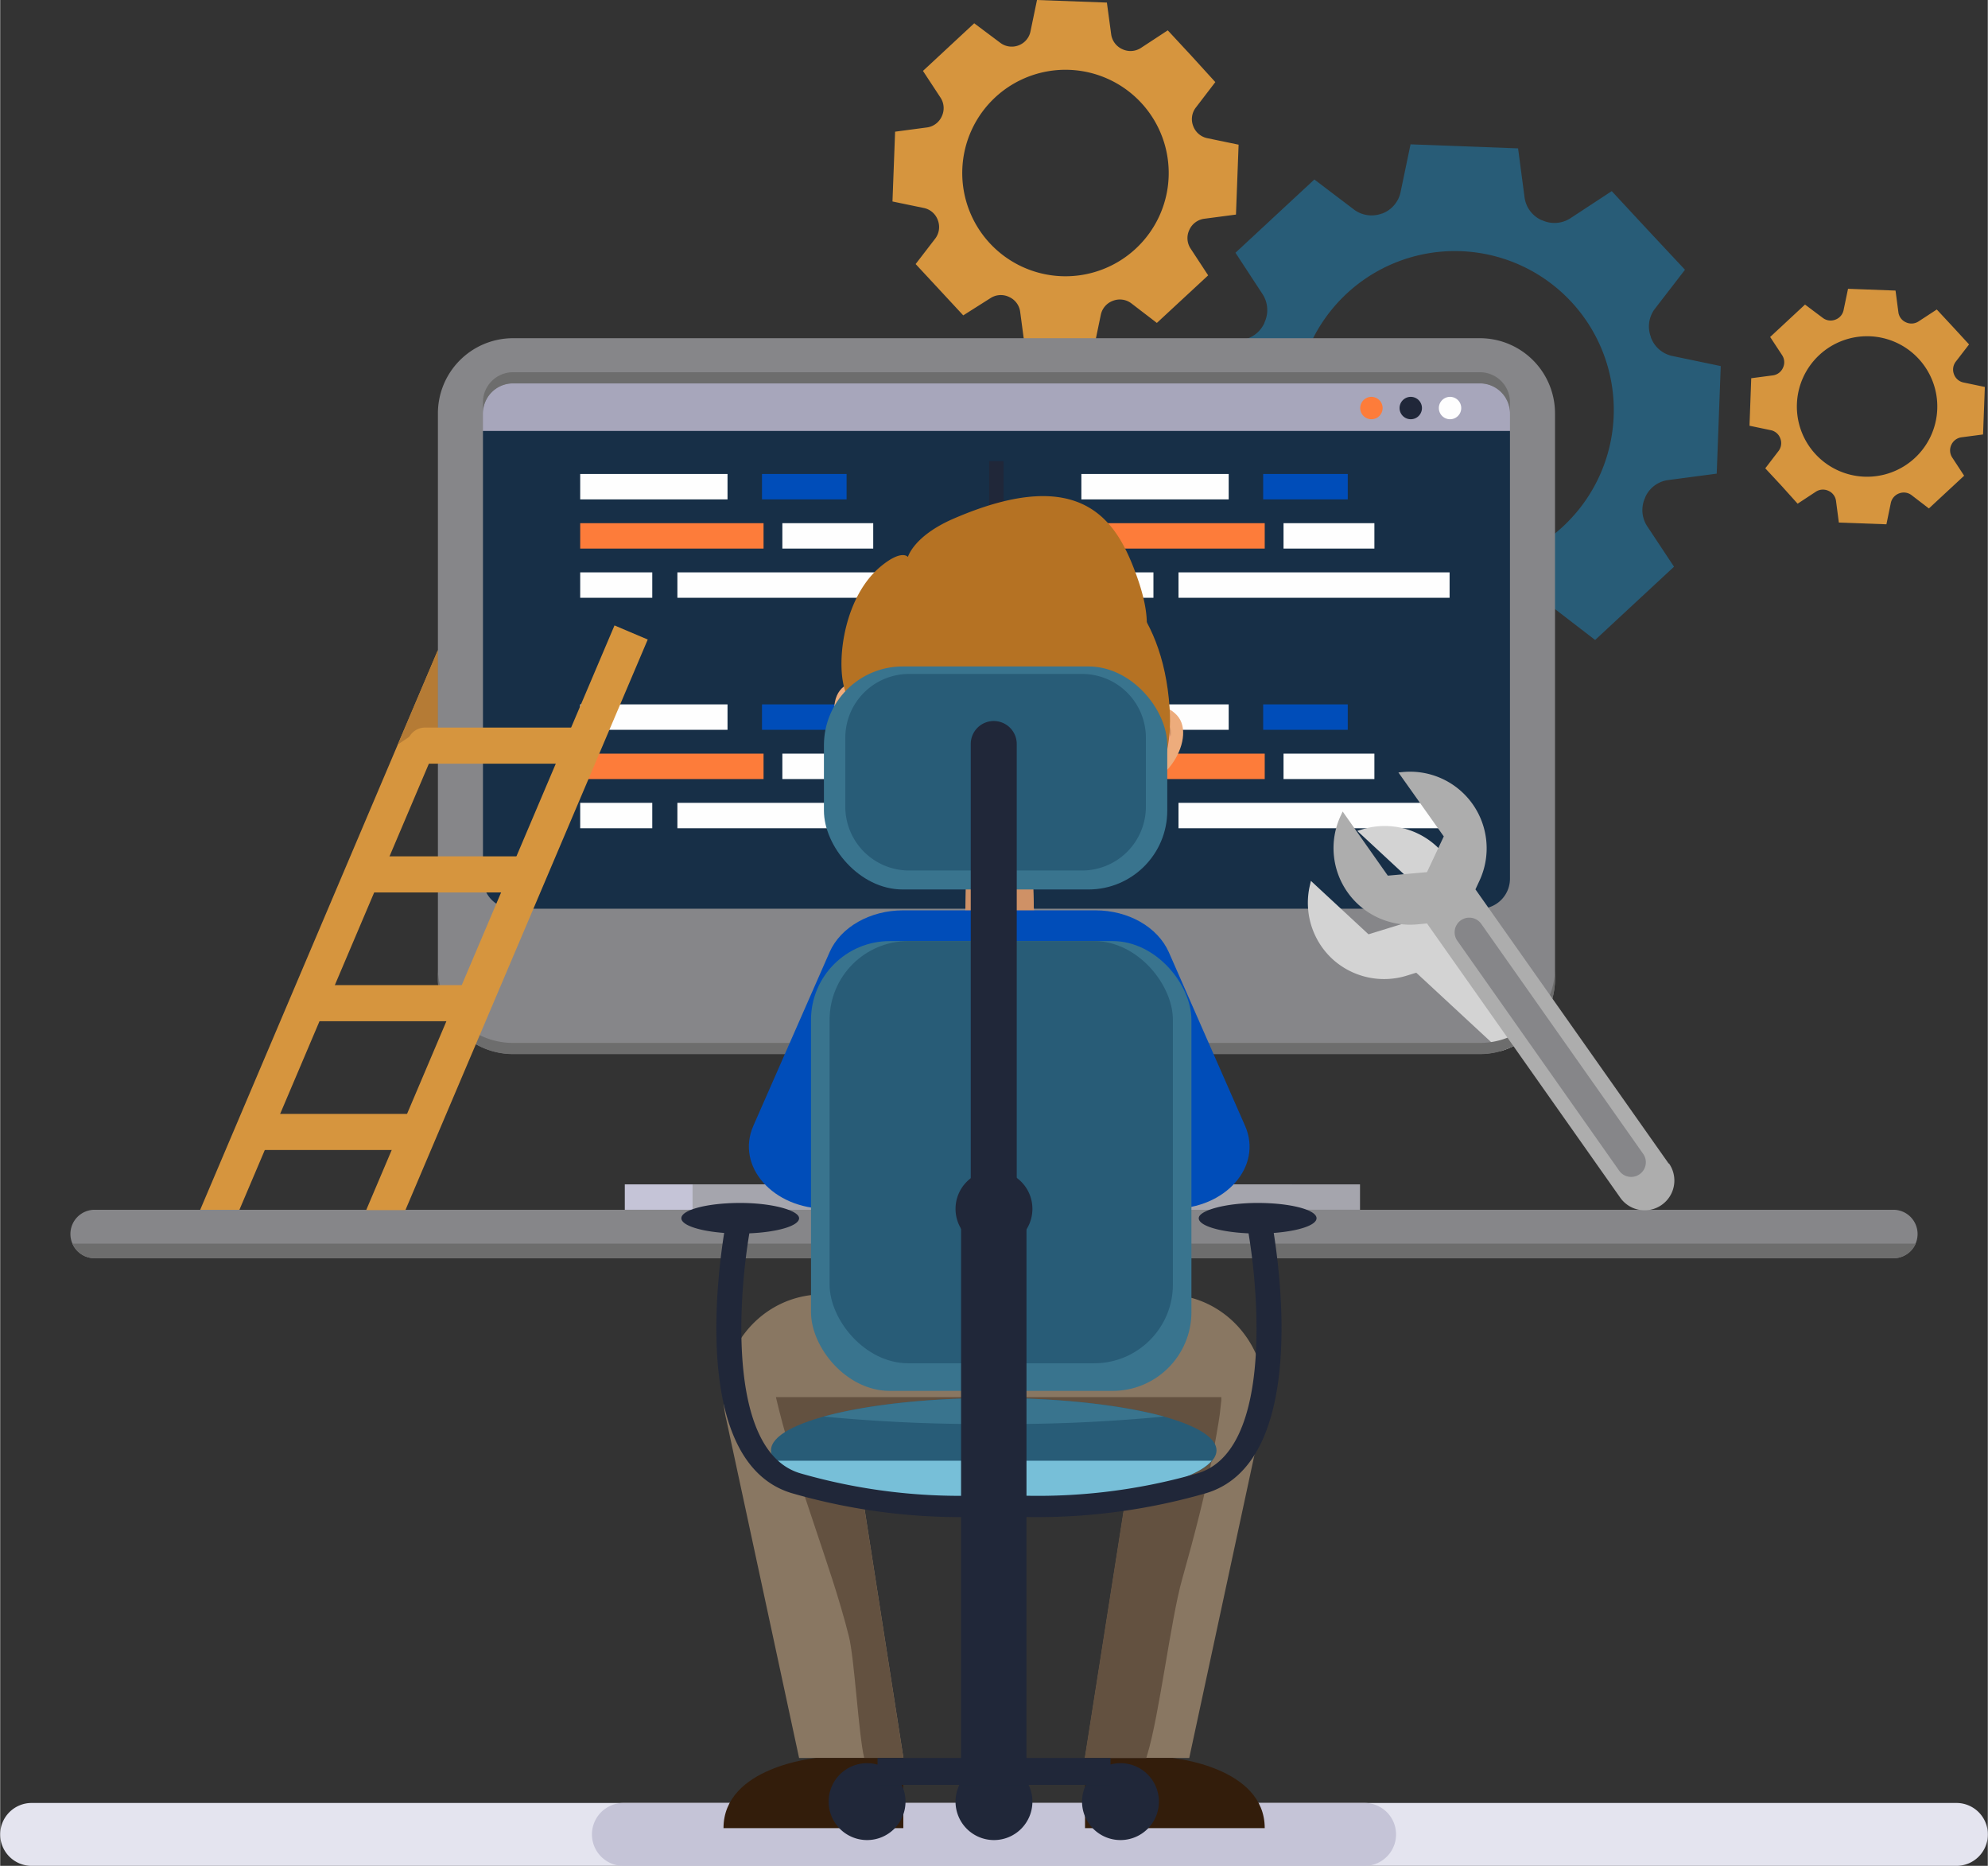 <svg xmlns="http://www.w3.org/2000/svg" width="600" height="563" viewBox="0 0 355.23 333.39">
    <rect x="0" y="0" width="355.23" height="333.39" fill="#333333" stroke="none"/>
    <defs>
        <style>
        .cls-1{isolation:isolate;}
        .cls-2{fill:#d6953e;}
        .cls-3{fill:#b57b35;}
        .cls-4{fill:#285c77;}
        .cls-5{fill:#868689;}
        .cls-6{fill:#6d6d6d;}
        .cls-7{fill:#c5c4d7;}
        .cls-8{fill:#a5a5ad;}
        .cls-9{fill:#172f47;}
        .cls-10{fill:#202739;}
        .cls-11{fill:#a7a6bb;}
        .cls-12{fill:#fefefe;}
        .cls-13{fill:#fd7c3a;}
        .cls-14{fill:#004db9;}
        .cls-15{fill:#d3d3d3;}
        .cls-15,
        .cls-26{mix-blend-mode:multiply;}
        .cls-16{fill:#adadad;}
        .cls-17{fill:#e4e4ef;}
        .cls-18{fill:#897762;}
        .cls-19{fill:#331d0b;}
        .cls-20{fill:#635140;}
        .cls-21{fill:#edac7c;}
        .cls-22{fill:#f7a588;}
        .cls-23{fill:#cf9166;}
        .cls-24{fill:#b57223;}
        .cls-25{fill:#39748e;}
        .cls-26{fill:#77bfd8;}
      </style>
    </defs>
    <title>chair</title>
    <g class="cls-1">
        <g id="Layer_2" data-name="Layer 2">
            <g id="OBJECTS">
                <polygon class="cls-2" points="42.73 216.22 78.23 132.65 78.23 116.15 35.72 216.22 42.73 216.22" />
                <polygon class="cls-3" points="73.13 131.64 78.23 132.65 78.23 116.15 72.11 130.54 71.05 133.04 73.13 131.64" />
                <path class="cls-4" d="M234.87,32.07l-14.1,13.09,4.85,7.41a5.21,5.21,0,0,1,.33,5.06l0,.06a5.24,5.24,0,0,1-4.05,3.05l-8.79,1.16-.71,19.22,8.67,1.81a5.25,5.25,0,0,1,3.82,3.34l0,.06a5.23,5.23,0,0,1-.71,5l-5.39,7,6.54,7.05,6.55,7,7.41-4.85a5.21,5.21,0,0,1,5.06-.34l.05,0a5.23,5.23,0,0,1,3.06,4.05l1.15,8.78,19.23.72,1.8-8.67a5.24,5.24,0,0,1,3.35-3.82l.06,0a5.23,5.23,0,0,1,5,.71l7,5.39,14.1-13.09L294.34,94A5.24,5.24,0,0,1,294,88.9l0-.05a5.23,5.23,0,0,1,4-3.06l8.78-1.16.72-19.22-8.68-1.81a5.21,5.21,0,0,1-3.81-3.34l0-.06a5.22,5.22,0,0,1,.7-5l5.4-7-6.55-7-6.54-7.05-7.41,4.86a5.24,5.24,0,0,1-5.06.33l-.06,0a5.22,5.22,0,0,1-3.05-4.05l-1.16-8.78-19.22-.72-1.81,8.67A5.22,5.22,0,0,1,247,38.15l-.05,0a5.25,5.25,0,0,1-5-.71ZM280.8,53.94a28.4,28.4,0,1,1-40.14-1.49A28.4,28.4,0,0,1,280.8,53.94Z" />
                <path class="cls-2" d="M322.56,54.42l-6.23,5.79,2.15,3.27a2.29,2.29,0,0,1,.14,2.24v0a2.3,2.3,0,0,1-1.79,1.35l-3.88.51-.31,8.49,3.83.8a2.29,2.29,0,0,1,1.68,1.48v0a2.3,2.3,0,0,1-.31,2.22l-2.38,3.11,2.89,3.11L321.24,90l3.27-2.15a2.32,2.32,0,0,1,2.24-.15l0,0a2.28,2.28,0,0,1,1.35,1.79l.51,3.88,8.5.31.79-3.83a2.34,2.34,0,0,1,1.48-1.69h0a2.3,2.3,0,0,1,2.22.31l3.1,2.38L351,85l-2.14-3.27a2.32,2.32,0,0,1-.15-2.24v0a2.34,2.34,0,0,1,1.79-1.35l3.88-.51.32-8.49-3.83-.8a2.3,2.3,0,0,1-1.69-1.48v0a2.32,2.32,0,0,1,.31-2.22l2.39-3.1L349,58.41l-2.89-3.11-3.27,2.14a2.32,2.32,0,0,1-2.24.15h0a2.29,2.29,0,0,1-1.35-1.79l-.51-3.88-8.49-.32-.8,3.83a2.3,2.3,0,0,1-1.48,1.69h0a2.32,2.32,0,0,1-2.22-.31Zm20.29,9.67a12.55,12.55,0,1,1-17.73-.66A12.54,12.54,0,0,1,342.85,64.09Z" />
                <path class="cls-2" d="M174.08,4.16l-9.16,8.51,3.16,4.81a3.41,3.41,0,0,1,.21,3.29v0a3.39,3.39,0,0,1-2.64,2l-5.71.76L159.47,36l5.64,1.17a3.37,3.37,0,0,1,2.47,2.18l0,0a3.42,3.42,0,0,1-.46,3.27l-3.51,4.56,4.26,4.59,4.25,4.58L177,53.26a3.39,3.39,0,0,1,3.29-.21h0a3.39,3.39,0,0,1,2,2.64l.76,5.7,12.49.47,1.17-5.64a3.4,3.4,0,0,1,2.18-2.48h0a3.4,3.4,0,0,1,3.27.46l4.56,3.5,9.17-8.5-3.16-4.82a3.38,3.38,0,0,1-.21-3.29v0a3.42,3.42,0,0,1,2.64-2l5.7-.75.47-12.49-5.64-1.17a3.42,3.42,0,0,1-2.48-2.18v0a3.38,3.38,0,0,1,.46-3.26l3.5-4.57L212.92,10l-4.25-4.58-4.82,3.16a3.41,3.41,0,0,1-3.29.21h0a3.42,3.42,0,0,1-2-2.64L197.79.46,185.3,0l-1.17,5.64A3.38,3.38,0,0,1,182,8.11l0,0a3.4,3.4,0,0,1-3.26-.46Zm29.85,14.22a18.45,18.45,0,1,1-26.08-1A18.46,18.46,0,0,1,203.93,18.38Z" />
                <path id="_Path_" data-name="&lt;Path&gt;" class="cls-5" d="M16.88,224.82H338.35a4.33,4.33,0,0,0,4.33-4.33h0a4.33,4.33,0,0,0-4.33-4.33H16.88a4.33,4.33,0,0,0-4.33,4.33h0A4.33,4.33,0,0,0,16.88,224.82Z" />
                <path class="cls-6" d="M12.91,222.21a4.32,4.32,0,0,0,4,2.61H338.35a4.32,4.32,0,0,0,4-2.61Z" />
                <rect id="_Rectangle_" data-name="&lt;Rectangle&gt;" class="cls-7" x="111.63" y="211.62" width="119.29" height="4.54" transform="translate(342.55 427.78) rotate(180)" />
                <rect id="_Rectangle_2" data-name="&lt;Rectangle&gt;" class="cls-8" x="123.74" y="211.62" width="119.29" height="4.54" transform="translate(366.77 427.78) rotate(180)" />
                <rect id="_Rectangle_3" data-name="&lt;Rectangle&gt;" class="cls-9" x="82.25" y="64.46" width="191.61" height="119.84" rx="7" ry="7" />
                <rect class="cls-10" x="176.74" y="82.4" width="2.58" height="83.79" />
                <path class="cls-11" d="M273.86,77V70.91a6.46,6.46,0,0,0-6.46-6.45H88.71a6.46,6.46,0,0,0-6.46,6.45V77Z" />
                <rect class="cls-12" x="193.23" y="125.86" width="26.33" height="4.54" />
                <rect class="cls-13" x="193.23" y="134.66" width="32.77" height="4.54" />
                <rect class="cls-12" x="229.36" y="134.66" width="16.24" height="4.54" />
                <rect class="cls-12" x="193.23" y="143.45" width="12.88" height="4.54" />
                <rect class="cls-12" x="210.59" y="143.45" width="48.45" height="4.54" />
                <rect class="cls-14" x="225.72" y="125.86" width="15.12" height="4.54" />
                <rect class="cls-12" x="193.23" y="84.69" width="26.33" height="4.54" />
                <rect class="cls-13" x="193.23" y="93.48" width="32.77" height="4.54" />
                <rect class="cls-12" x="229.36" y="93.48" width="16.24" height="4.54" />
                <rect class="cls-12" x="193.23" y="102.27" width="12.88" height="4.54" />
                <rect class="cls-12" x="210.59" y="102.27" width="48.45" height="4.54" />
                <rect class="cls-14" x="225.72" y="84.69" width="15.12" height="4.54" />
                <rect class="cls-12" x="103.66" y="125.86" width="26.33" height="4.54" />
                <rect class="cls-13" x="103.66" y="134.66" width="32.77" height="4.54" />
                <rect class="cls-12" x="139.79" y="134.66" width="16.24" height="4.54" />
                <rect class="cls-12" x="103.66" y="143.45" width="12.88" height="4.54" />
                <rect class="cls-12" x="121.03" y="143.45" width="48.45" height="4.54" />
                <rect class="cls-14" x="136.15" y="125.86" width="15.12" height="4.54" />
                <rect class="cls-12" x="103.66" y="84.69" width="26.33" height="4.54" />
                <rect class="cls-13" x="103.66" y="93.48" width="32.77" height="4.54" />
                <rect class="cls-12" x="139.79" y="93.48" width="16.24" height="4.54" />
                <rect class="cls-12" x="103.66" y="102.27" width="12.88" height="4.54" />
                <rect class="cls-12" x="121.03" y="102.27" width="48.45" height="4.54" />
                <rect class="cls-14" x="136.15" y="84.69" width="15.12" height="4.54" />
                <g id="_Group_" data-name="&lt;Group&gt;">
                    <path class="cls-5" d="M264.46,188.32H91.65A13.43,13.43,0,0,1,78.23,174.9V73.85A13.43,13.43,0,0,1,91.65,60.43H264.46a13.43,13.43,0,0,1,13.42,13.42V174.9A13.43,13.43,0,0,1,264.46,188.32ZM91.65,68.48a5.37,5.37,0,0,0-5.37,5.37V157a5.37,5.37,0,0,0,5.37,5.37H264.46a5.37,5.37,0,0,0,5.37-5.37V73.85a5.37,5.37,0,0,0-5.37-5.37Z" />
                </g>
                <path class="cls-15" d="M260.32,166l.39-1.71a13.72,13.72,0,0,0-4-13.08h0a13.67,13.67,0,0,0-13.34-3l-.83.25,10.29,9.55-1.56,6.86-6.72,2.07-10.3-9.55-.19.85a13.68,13.68,0,0,0,4,13.08h0a13.69,13.69,0,0,0,13.34,3l1.68-.52,15.11,14a13.42,13.42,0,0,0,8.25-6.86Z" />
                <path class="cls-6" d="M264.46,66.51H91.65a5.37,5.37,0,0,0-5.37,5.37v2a5.37,5.37,0,0,1,5.37-5.37H264.46a5.37,5.37,0,0,1,5.37,5.37v-2A5.37,5.37,0,0,0,264.46,66.51Z" />
                <path class="cls-6" d="M264.46,186.35H91.65a13.43,13.43,0,0,1-13.42-13.42v2a13.43,13.43,0,0,0,13.42,13.42H264.46a13.43,13.43,0,0,0,13.42-13.42v-2A13.43,13.43,0,0,1,264.46,186.35Z" />
                <path class="cls-12" d="M261.12,72.91a2,2,0,1,1-2-2A2,2,0,0,1,261.12,72.91Z" />
                <path class="cls-10" d="M254.1,72.91a2,2,0,1,1-2-2A2,2,0,0,1,254.1,72.91Z" />
                <path class="cls-13" d="M247.07,72.91a2,2,0,1,1-2-2A2,2,0,0,1,247.07,72.91Z" />
                <polygon class="cls-2" points="72.42 216.22 115.73 114.27 109.79 111.75 65.41 216.22 72.42 216.22" />
                <path class="cls-2" d="M72.71,133.23h0A3.23,3.23,0,0,1,75.94,130H103.6v6.45H75.94A3.23,3.23,0,0,1,72.71,133.23Z" />
                <rect class="cls-2" x="76.15" y="140.86" width="6.45" height="30.77" transform="translate(235.62 76.86) rotate(90)" />
                <rect class="cls-2" x="66.59" y="163.52" width="6.45" height="31.46" transform="translate(249.06 109.43) rotate(90)" />
                <rect class="cls-2" x="56.79" y="186.99" width="6.45" height="30.54" transform="translate(262.27 142.24) rotate(90)" />
                <path class="cls-16" d="M298.2,207.91l-34.54-49,.74-1.59a13.69,13.69,0,0,0-13.65-19.38l-.86.08L258,149.45l-3,6.38-7,.63L239.93,145l-.37.79a13.69,13.69,0,0,0,13.65,19.38L255,165l34.54,49a5.32,5.32,0,0,0,8.7-6.13Z" />
                <path class="cls-5" d="M293,209.81h0a2.62,2.62,0,0,1-3.65-.63l-28.93-41.09a2.62,2.62,0,0,1,.63-3.65h0a2.62,2.62,0,0,1,3.65.64l28.93,41.08A2.61,2.61,0,0,1,293,209.81Z" />
                <path class="cls-17" d="M349.61,333.39H5.62A5.62,5.62,0,0,1,0,327.77H0a5.62,5.62,0,0,1,5.62-5.62h344a5.62,5.62,0,0,1,5.62,5.62h0A5.62,5.62,0,0,1,349.61,333.39Z" />
                <path class="cls-7" d="M243.85,333.39H111.38a5.62,5.62,0,0,1-5.62-5.62h0a5.62,5.62,0,0,1,5.62-5.62H243.85a5.62,5.62,0,0,1,5.62,5.62h0A5.62,5.62,0,0,1,243.85,333.39Z" />
                <path class="cls-18" d="M176.74,231.28h31.72a14.89,14.89,0,0,1,1.61.09c10.79,1.12,18,11.77,15.44,22.32l-13,60.42H193.88l9-57.31H176.74Z" />
                <path class="cls-19" d="M193.88,314.11h15.57S226,315.68,226,326.65H193.88Z" />
                <path class="cls-18" d="M178.55,231.28H146.83a14.89,14.89,0,0,0-1.61.09c-10.79,1.12-18,11.77-15.44,22.32l13,60.42h18.65l-8.95-57.31h26.09Z" />
                <path class="cls-20" d="M204.83,314.11c.06-.21.13-.41.19-.62,2.16-7.11,4.19-24.13,6.21-31.28,2.16-7.66,4.18-15.37,5.67-23.18.3-1.61.56-3.22.84-4.83.11-.72.18-1.2.22-1.44.1-.84.2-1.68.28-2.51,0-.21,0-.41,0-.61H176.74v7.16h26.09l-9,57.31Z" />
                <path class="cls-20" d="M178.55,249.64H138.64c.19.81.39,1.63.59,2.44,1.76,6.9,4,13.66,6.27,20.41,2.19,6.58,4.49,13.16,6.18,19.89,1,3.95,1.75,17.8,2.74,21.73h7l-8.95-57.31h26.09Z" />
                <g id="_Group_2" data-name="&lt;Group&gt;">
                    <g id="_Group_3" data-name="&lt;Group&gt;">
                        <g id="_Group_4" data-name="&lt;Group&gt;">
                            <g id="_Group_5" data-name="&lt;Group&gt;">
                                <path id="_Path_2" data-name="&lt;Path&gt;" class="cls-21" d="M159.31,125.5s-4-6.26-8.52-2.84.28,15.8,8.55,13.81Z" />
                                <path id="_Path_3" data-name="&lt;Path&gt;" class="cls-22" d="M159.32,129.66l0,5.64c-7,.57-10.06-9.45-6.74-10.47C155.27,124,158.14,127.69,159.32,129.66Z" />
                                <path id="_Path_4" data-name="&lt;Path&gt;" class="cls-23" d="M151.29,126.71a.64.64,0,0,0,0-.12l.14-.32a2.33,2.33,0,0,1,.72-.91,1.4,1.4,0,0,1,.3-.15l.17,0h0s0,0,0,0h.05l.11,0a.75.75,0,0,1,.2,0h.2l.2,0,.21,0a4.72,4.72,0,0,1,1.69.74c.27.18.53.38.79.59s.5.43.73.65c.47.44.89.87,1.25,1.25l1.2,1.29s0-.17-.17-.46a8.47,8.47,0,0,0-.59-1.15,8,8,0,0,0-.47-.73c-.18-.25-.38-.52-.6-.77a8.07,8.07,0,0,0-1.61-1.45,5.1,5.1,0,0,0-1-.53,4,4,0,0,0-1.12-.26h-.28l-.28,0a1.51,1.51,0,0,0-.28,0l-.24.06-.11,0-.07,0-.06,0-.24.12a1.9,1.9,0,0,0-.37.31,1.87,1.87,0,0,0-.41.69,2.43,2.43,0,0,0-.12.57,2.47,2.47,0,0,0,0,.37Z" />
                            </g>
                            <g id="_Group_6" data-name="&lt;Group&gt;">
                                <path id="_Path_5" data-name="&lt;Path&gt;" class="cls-21" d="M201.43,129.14s5-5.49,8.88-1.34-3,15.52-10.79,12.14Z" />
                                <path id="_Path_6" data-name="&lt;Path&gt;" class="cls-22" d="M200.71,133.23l-1,5.56c6.83,1.77,11.52-7.58,8.43-9.16C205.67,128.35,202.21,131.49,200.71,133.23Z" />
                                <path id="_Path_7" data-name="&lt;Path&gt;" class="cls-23" d="M209.13,131.71l0-.13a3,3,0,0,0-.08-.34,2.29,2.29,0,0,0-.55-1,1.46,1.46,0,0,0-.27-.2l-.15-.07-.05,0h0l-.11,0-.19-.06-.2,0a1.2,1.2,0,0,0-.2,0h-.21a4.66,4.66,0,0,0-1.79.44c-.3.13-.59.29-.88.45l-.84.51c-.53.35-1,.71-1.44,1l-1.4,1.06a4.71,4.71,0,0,1,.25-.42,8.65,8.65,0,0,1,.77-1c.18-.2.37-.42.59-.63s.46-.44.72-.66a8.21,8.21,0,0,1,1.84-1.15A5.55,5.55,0,0,1,206,129a3.63,3.63,0,0,1,1.14-.06l.28.05a1.31,1.31,0,0,1,.27.06l.27.1a1.23,1.23,0,0,1,.23.11l.1,0,.06,0,.06,0c.08,0,.14.11.21.16a2.73,2.73,0,0,1,.32.37,1.93,1.93,0,0,1,.28.75,2.35,2.35,0,0,1,0,.58c0,.16,0,.28-.05.37Z" />
                            </g>
                            <path id="_Path_8" data-name="&lt;Path&gt;" class="cls-21" d="M172.81,145.47l11.44,0s.48,17.92.52,17.92-.84,3.57-5.91,3.66-6.34-3.64-6.34-3.64S172.81,145.47,172.81,145.47Z" />
                            <path id="_Path_9" data-name="&lt;Path&gt;" class="cls-23" d="M172.81,145.47l11.44,0s.48,17.92.52,17.92-.84,3.57-5.91,3.66-6.34-3.64-6.34-3.64S172.81,145.47,172.81,145.47Z" />
                            <path id="_Path_10" data-name="&lt;Path&gt;" class="cls-23" d="M173.49,148.28l11.41,1s-.06,2.29-.09,4.24c0,.28-3.33.5-3.69.52a20.37,20.37,0,0,1-8.2-1.32C173.18,150.73,173.49,148.28,173.49,148.28Z" />
                            <path id="_Path_11" data-name="&lt;Path&gt;" class="cls-23" d="M156.92,120.2c1-7.89,5-15.08,13.1-17.48a33.08,33.08,0,0,1,12.77-.82c4.2.43,8.66,1.09,12.49,3,6.84,3.34,5.5,6.92,5.59,14.22,0,.71,4.47,4.59,4.43,5.3-.08,1.64-.09,3.26-.3,4.89a37.83,37.83,0,0,1-2.86,10.7,24.16,24.16,0,0,1-8.38,10.41,24.35,24.35,0,0,1-19.33,3.24A25.84,25.84,0,0,1,166.5,150a22.84,22.84,0,0,1-8.36-11.27,35.13,35.13,0,0,1-1.82-11.81,38.76,38.76,0,0,1,.56-6.54A.85.85,0,0,0,156.92,120.2Z" />
                            <g id="_Group_7" data-name="&lt;Group&gt;">
                                <path id="_Path_12" data-name="&lt;Path&gt;" class="cls-23" d="M156.49,120.42a58.05,58.05,0,0,1,.24-7C156.41,117.4,156.49,120.42,156.49,120.42Z" />
                            </g>
                            <path id="_Path_13" data-name="&lt;Path&gt;" class="cls-24" d="M161,104.22c7.18-10.77,45.53-14,48,22.25,1.77,26.44-28.11,29.73-42.48,23.52C142,139.43,153.84,115,161,104.22Z" />
                        </g>
                        <path id="_Path_14" data-name="&lt;Path&gt;" class="cls-24" d="M156.13,131.33s-3.4-1-5.34-8.67c-1.32-5.22.2-16.2,6.62-21.48,3.77-3.1,4.82-1.66,4.82-1.66s1-3.73,8.12-6.83c23.4-10.14,29.36.9,32.69,10,4.54,12.42,2.26,21.69-22.2,13.68-9.88-3.23-16.16-4.84-16.16-4.84a20.11,20.11,0,0,1-1.9,7.74c-2,4.54-6.72,9.47-6.72,9.47" />
                    </g>
                </g>
                <path class="cls-14" d="M222.49,201.17l-13.65-31.08c-2-4.45-7.2-7.43-13.09-7.43h-34.4c-5.89,0-11.14,3-13.1,7.43L134.6,201.17c-3.17,7.23,3.52,14.81,13.09,14.81h61.72C219,216,225.67,208.4,222.49,201.17Z" />
                <rect class="cls-25" x="144.91" y="168.15" width="67.99" height="80.37" rx="14.08" ry="14.08" />
                <rect class="cls-4" x="148.23" y="168.15" width="61.36" height="75.44" rx="14.08" ry="14.08" />
                <rect class="cls-25" x="147.22" y="119.08" width="61.36" height="39.85" rx="14.08" ry="14.08" />
                <path class="cls-4" d="M193.4,155.54h-31a11.41,11.41,0,0,1-11.36-11.44V131.86a11.4,11.4,0,0,1,11.36-11.44h31a11.4,11.4,0,0,1,11.36,11.44V144.1A11.41,11.41,0,0,1,193.4,155.54Z" />
                <ellipse class="cls-4" cx="177.57" cy="259.15" rx="39.81" ry="9.35" />
                <path class="cls-25" d="M147.19,253.11a297.31,297.31,0,0,0,30.38,1.33A297.53,297.53,0,0,0,208,253.11c-7.31-2-18.2-3.31-30.39-3.31S154.49,251.09,147.19,253.11Z" />
                <path class="cls-26" d="M138.53,261c3.62,4.29,19.72,7.52,39,7.52s35.43-3.23,39-7.52Z" />
                <path class="cls-10" d="M183.42,315H171.73V219.37a5.84,5.84,0,0,1,5.84-5.85h0a5.85,5.85,0,0,1,5.85,5.85Z" />
                <path class="cls-10" d="M181.68,214.94h-8.22v-82a4.11,4.11,0,0,1,4.11-4.11h0a4.11,4.11,0,0,1,4.11,4.11Z" />
                <path class="cls-19" d="M161.41,314.11H145.84s-16.57,1.57-16.57,12.54h32.14Z" />
                <path class="cls-10" d="M177.14,267.12A103.08,103.08,0,0,1,143,263.25c-12.83-3.79-11.21-30.3-9.11-42.88,5-.21,8.89-1.33,8.89-2.7s-4.71-2.73-10.52-2.73-10.52,1.22-10.52,2.73c0,1.25,3.24,2.3,7.65,2.63-1.57,9.92-5.09,41.41,12.13,46.51a109.06,109.06,0,0,0,30.16,4.27c3.54,0,5.72-.19,6-.21Z" />
                <path class="cls-10" d="M179.8,267.12A103.09,103.09,0,0,0,214,263.25c12.83-3.79,11.2-30.3,9.11-42.88-5-.21-8.9-1.33-8.9-2.7s4.72-2.73,10.53-2.73,10.52,1.22,10.52,2.73c0,1.25-3.24,2.3-7.65,2.63,1.56,9.92,5.09,41.41-12.13,46.51a109.12,109.12,0,0,1-30.17,4.27c-3.53,0-5.71-.19-6-.21Z" />
                <path class="cls-10" d="M184.48,321.91a6.87,6.87,0,1,1-6.87-6.87A6.86,6.86,0,0,1,184.48,321.91Z" />
                <path class="cls-10" d="M184.48,216a6.87,6.87,0,1,1-6.87-6.87A6.86,6.86,0,0,1,184.48,216Z" />
                <path class="cls-10" d="M161.8,321.91a6.87,6.87,0,1,1-6.87-6.87A6.87,6.87,0,0,1,161.8,321.91Z" />
                <path class="cls-10" d="M207.09,321.91a6.87,6.87,0,1,1-6.87-6.87A6.87,6.87,0,0,1,207.09,321.91Z" />
                <rect class="cls-10" x="156.8" y="314.11" width="41.64" height="4.81" />
            </g>
        </g>
    </g>
</svg>